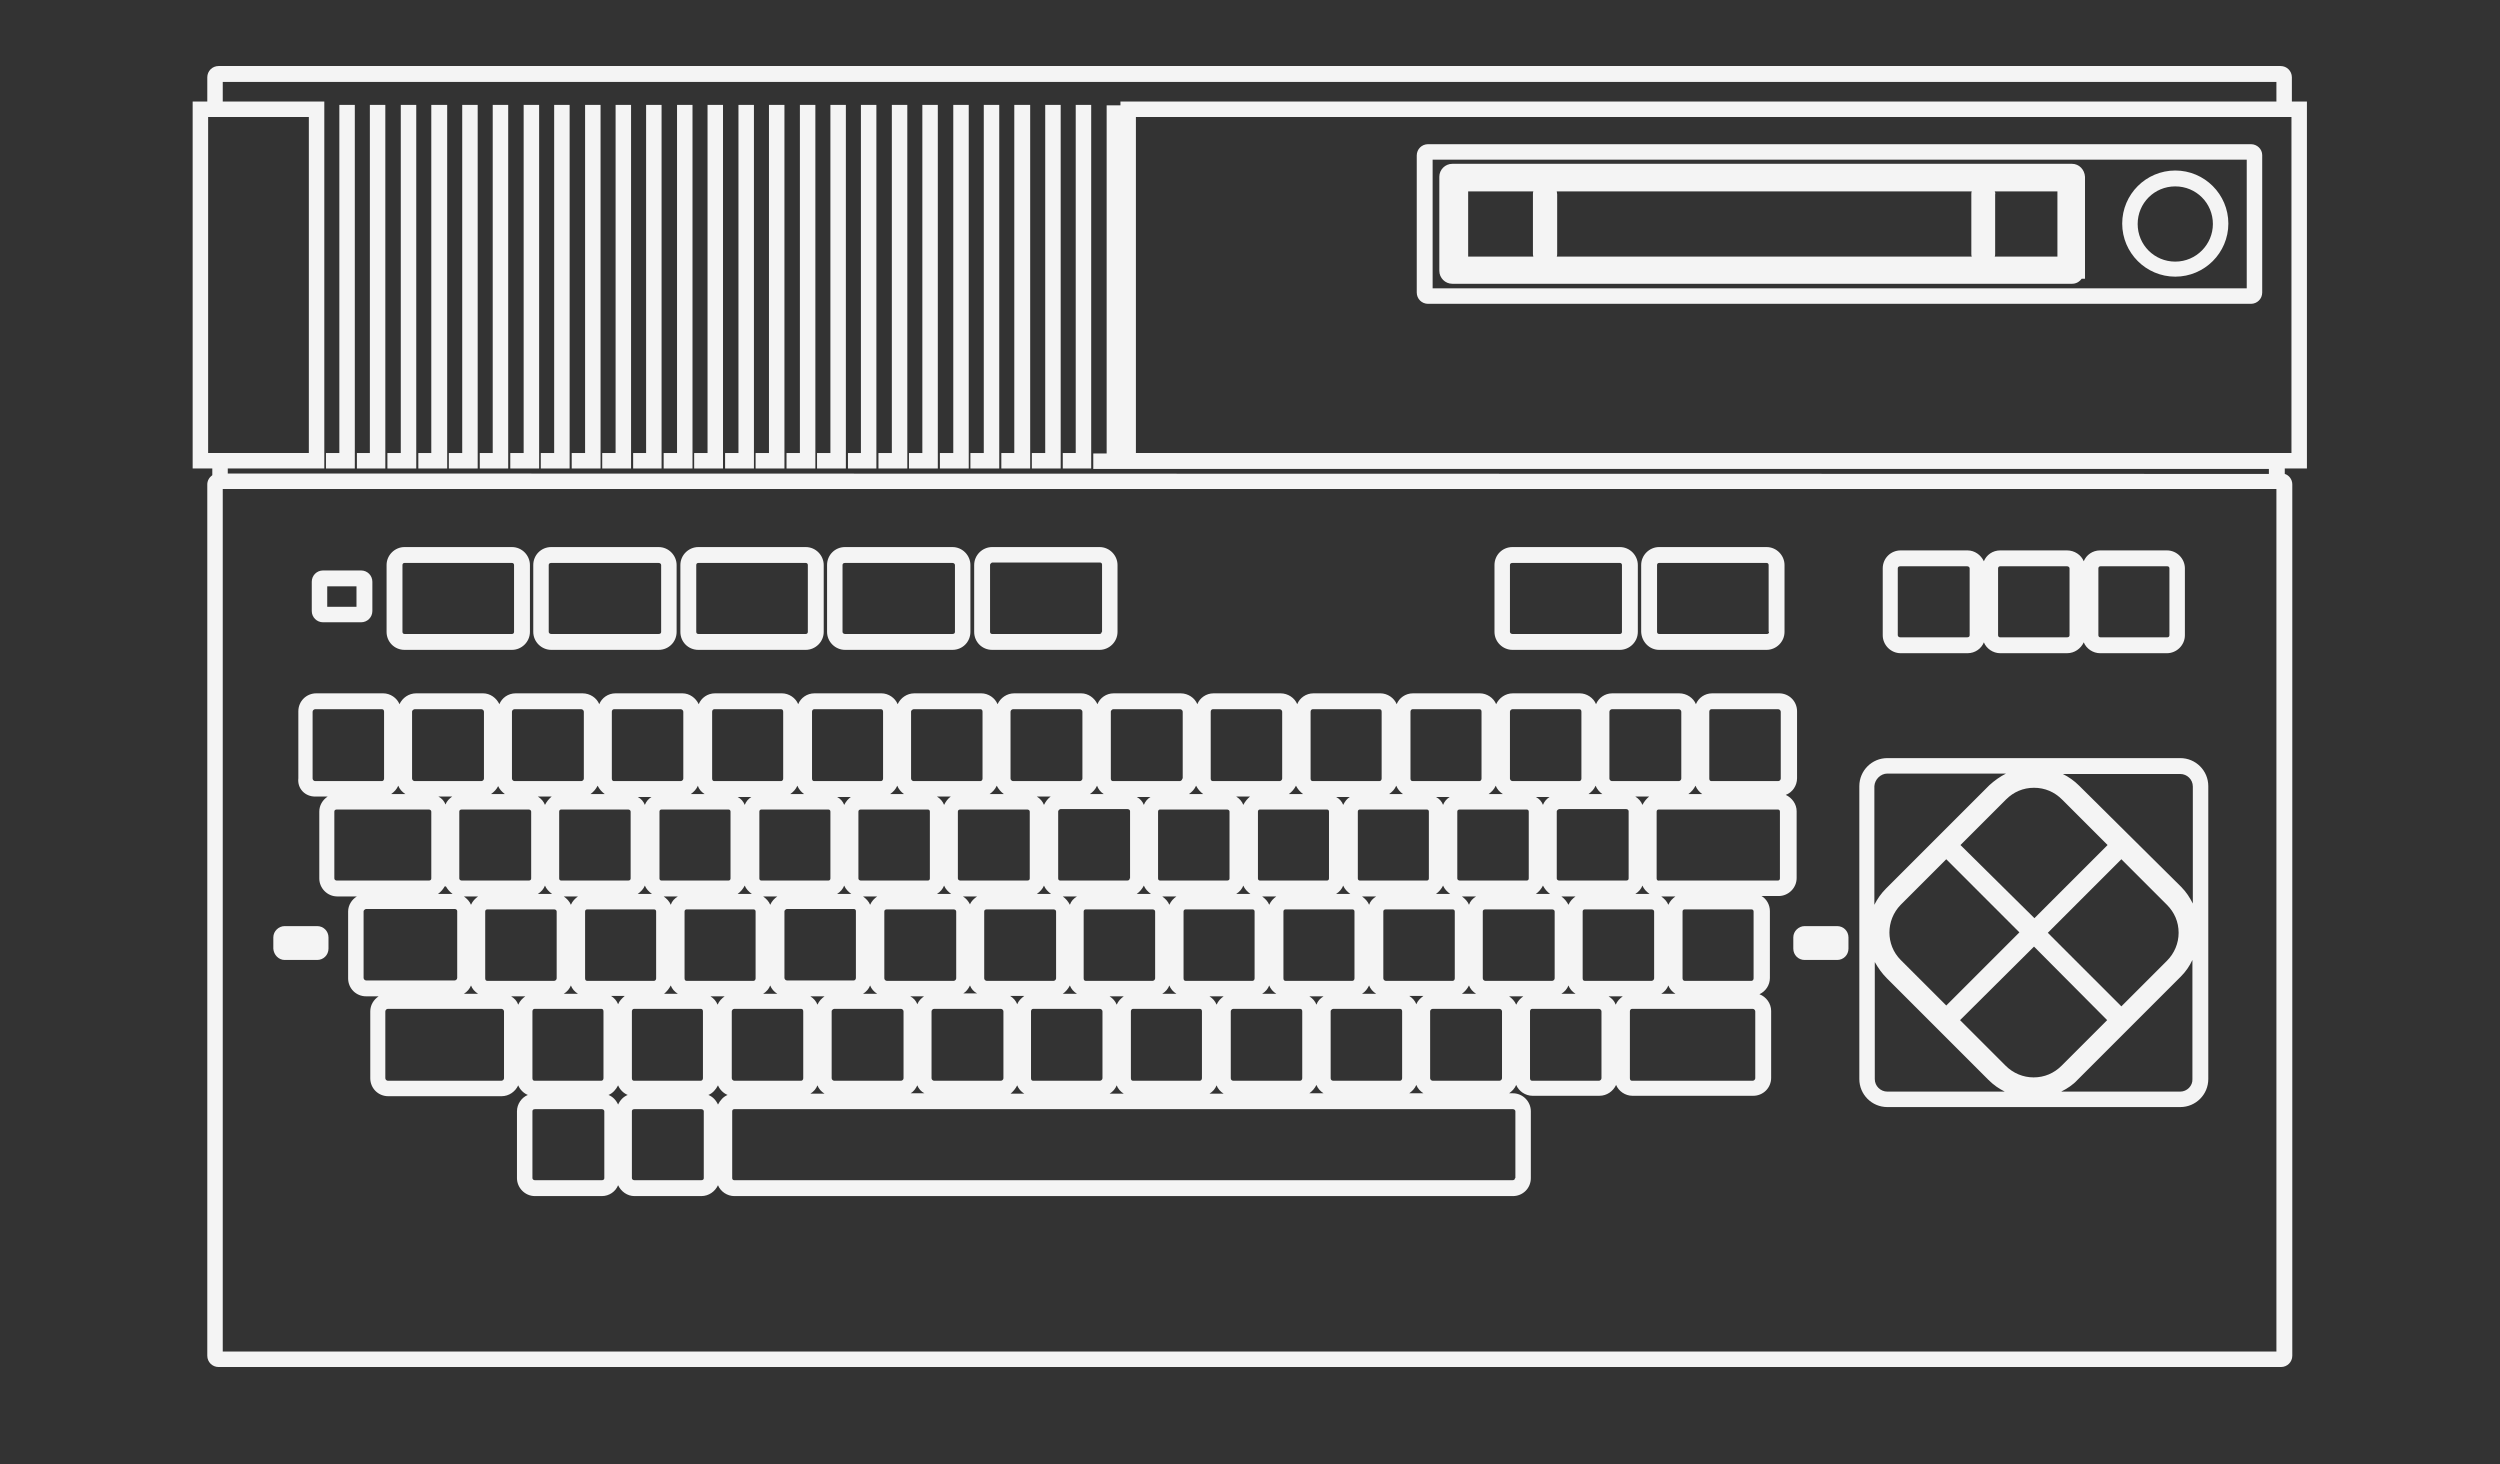 <?xml version="1.0" encoding="utf-8"?>
<!-- Generator: Adobe Illustrator 24.0.1, SVG Export Plug-In . SVG Version: 6.00 Build 0)  -->
<svg version="1.1"
	 id="Layer_3" xmlns:cc="http://creativecommons.org/ns#" xmlns:dc="http://purl.org/dc/elements/1.1/" xmlns:rdf="http://www.w3.org/1999/02/22-rdf-syntax-ns#"
	 xmlns="http://www.w3.org/2000/svg" xmlns:xlink="http://www.w3.org/1999/xlink" x="0px" y="0px" viewBox="0 0 598.2 350.3"
	 style="enable-background:new 0 0 598.2 350.3;" xml:space="preserve">
<rect x="0" y="0" width="598.2" height="350.3" fill="#333333" stroke="none"/>
<g>
	<polygon style="fill:#F4F4F4;" points="81.2,108.4 78,108.4 78,112.1 84.9,112.1 84.9,25.1 81.2,25.1 	"/>
	<path style="fill:#F4F4F4;" d="M552,112.1V24.3h-3.6v-5.8c0-1.5-1.2-2.7-2.7-2.7H52.3v0c-1.5,0-2.7,1.2-2.7,2.7v5.8h-3.5v87.8h4.7
		v1.6c-0.7,0.5-1.2,1.3-1.2,2.2v208.5c0,1.5,1.2,2.7,2.7,2.7h493.5c1.5,0,2.7-1.2,2.7-2.7V115.9c0-1.2-0.8-2.2-1.8-2.5v-1.3H552z
		 M544.7,323.4H53.3V117h491.4V323.4z M54.5,113.3v-1.2h23.1V24.3H53.3v-4.7h491.4v4.7H268.1v0.9h-3.3v83.3h-3.2v3.7h6.9v0h274.4
		v1.2L54.5,113.3z M49.8,28h24.1v80.4H49.8V28z M271.8,108.4V28h276.5v80.4H271.8z"/>
	<polygon style="fill:#F4F4F4;" points="88.5,108.4 85.4,108.4 85.4,112.1 92.2,112.1 92.2,25.1 88.5,25.1 	"/>
	<polygon style="fill:#F4F4F4;" points="95.9,108.4 92.7,108.4 92.7,112.1 99.6,112.1 99.6,25.1 95.9,25.1 	"/>
	<polygon style="fill:#F4F4F4;" points="103.2,108.4 100.1,108.4 100.1,112.1 107,112.1 107,25.1 103.2,25.1 	"/>
	<polygon style="fill:#F4F4F4;" points="110.6,108.4 107.4,108.4 107.4,112.1 114.3,112.1 114.3,25.1 110.6,25.1 	"/>
	<polygon style="fill:#F4F4F4;" points="117.9,108.4 114.8,108.4 114.8,112.1 121.6,112.1 121.6,25.1 117.9,25.1 	"/>
	<polygon style="fill:#F4F4F4;" points="125.3,108.4 122.1,108.4 122.1,112.1 129,112.1 129,25.1 125.3,25.1 	"/>
	<polygon style="fill:#F4F4F4;" points="132.6,108.4 129.4,108.4 129.4,112.1 136.3,112.1 136.3,25.1 132.6,25.1 	"/>
	<polygon style="fill:#F4F4F4;" points="140,108.4 136.8,108.4 136.8,112.1 143.7,112.1 143.7,25.1 140,25.1 	"/>
	<polygon style="fill:#F4F4F4;" points="147.3,108.4 144.1,108.4 144.1,112.1 151,112.1 151,25.1 147.3,25.1 	"/>
	<polygon style="fill:#F4F4F4;" points="154.6,108.4 151.5,108.4 151.5,112.1 158.3,112.1 158.3,25.1 154.6,25.1 	"/>
	<polygon style="fill:#F4F4F4;" points="162,108.4 158.8,108.4 158.8,112.1 165.7,112.1 165.7,25.1 162,25.1 	"/>
	<polygon style="fill:#F4F4F4;" points="169.3,108.4 166.1,108.4 166.1,112.1 173,112.1 173,25.1 169.3,25.1 	"/>
	<polygon style="fill:#F4F4F4;" points="176.7,108.4 173.5,108.4 173.5,112.1 180.4,112.1 180.4,25.1 176.7,25.1 	"/>
	<polygon style="fill:#F4F4F4;" points="184,108.4 180.8,108.4 180.8,112.1 187.7,112.1 187.7,25.1 184,25.1 	"/>
	<polygon style="fill:#F4F4F4;" points="191.4,108.4 188.2,108.4 188.2,112.1 195.1,112.1 195.1,25.1 191.4,25.1 	"/>
	<polygon style="fill:#F4F4F4;" points="198.7,108.4 195.5,108.4 195.5,112.1 202.4,112.1 202.4,25.1 198.7,25.1 	"/>
	<polygon style="fill:#F4F4F4;" points="206,108.4 202.9,108.4 202.9,112.1 209.7,112.1 209.7,25.1 206,25.1 	"/>
	<polygon style="fill:#F4F4F4;" points="213.4,108.4 210.2,108.4 210.2,112.1 217.1,112.1 217.1,25.1 213.4,25.1 	"/>
	<polygon style="fill:#F4F4F4;" points="220.7,108.4 217.5,108.4 217.5,112.1 224.4,112.1 224.4,25.1 220.7,25.1 	"/>
	<polygon style="fill:#F4F4F4;" points="228.1,108.4 224.9,108.4 224.9,112.1 231.8,112.1 231.8,25.1 228.1,25.1 	"/>
	<polygon style="fill:#F4F4F4;" points="235.4,108.4 232.2,108.4 232.2,112.1 239.1,112.1 239.1,25.1 235.4,25.1 	"/>
	<polygon style="fill:#F4F4F4;" points="242.7,108.4 239.6,108.4 239.6,112.1 246.5,112.1 246.5,25.1 242.7,25.1 	"/>
	<polygon style="fill:#F4F4F4;" points="250.1,108.4 246.9,108.4 246.9,112.1 253.8,112.1 253.8,25.1 250.1,25.1 	"/>
	<polygon style="fill:#F4F4F4;" points="257.4,108.4 254.3,108.4 254.3,112.1 261.1,112.1 261.1,25.1 257.4,25.1 	"/>
	<path style="fill:#F4F4F4;" d="M538.6,34.5H341.7c-1.5,0-2.7,1.2-2.7,2.7V70c0,1.5,1.2,2.7,2.7,2.7h196.9c1.5,0,2.7-1.2,2.7-2.7
		V37.1C541.3,35.7,540.1,34.5,538.6,34.5z M342.8,69V38.2h194.8V69H342.8z"/>
	<path style="fill:#F4F4F4;" d="M495.8,39.2H347.5c-1.7,0-3.1,1.4-3.1,3.1v22.5c0,1.7,1.4,3.1,3.1,3.1h148.3c0.9,0,1.7-0.4,2.3-1.2
		h0.8V42.3C498.8,40.6,497.5,39.2,495.8,39.2z M366.9,61.4h-15.6V45.8h15.6c-0.1,0.2-0.1,0.5-0.1,0.7v14.2
		C366.8,60.9,366.8,61.1,366.9,61.4z M372.5,45.8h99.3c-0.1,0.2-0.1,0.5-0.1,0.7v14.2c0,0.3,0,0.5,0.1,0.7h-99.3
		c0.1-0.2,0.1-0.5,0.1-0.7V46.5C372.6,46.2,372.5,46,372.5,45.8z M477.3,45.8h15v15.6h-15c0.1-0.2,0.1-0.5,0.1-0.7V46.5
		C477.5,46.2,477.4,46,477.3,45.8z"/>
	<path style="fill:#F4F4F4;" d="M520.5,40.8c-7,0-12.7,5.7-12.7,12.7c0,7,5.7,12.7,12.7,12.7s12.7-5.7,12.7-12.7
		C533.2,46.5,527.5,40.8,520.5,40.8z M520.5,62.6c-5,0-9-4-9-9c0-5,4-9,9-9c5,0,9,4,9,9C529.5,58.5,525.5,62.6,520.5,62.6z"/>
	<path style="fill:#F4F4F4;" d="M75.4,190.6h3c-1.2,0.8-2,2.1-2,3.6v16c0,2.3,1.9,4.3,4.3,4.3h4.7c-1.2,0.7-2.1,2.1-2.1,3.6v16
		c0,2.4,1.9,4.3,4.3,4.3h3c-1.2,0.8-2,2.1-2,3.6v16c0,2.4,1.9,4.3,4.3,4.3H120c1.8,0,3.3-1.1,4-2.6c0.4,1,1.3,1.9,2.3,2.3
		c-1.5,0.6-2.6,2.2-2.6,3.9v16c0,2.3,1.9,4.3,4.3,4.3h16c1.8,0,3.3-1.1,3.9-2.6c0.7,1.5,2.2,2.6,3.9,2.6h16c1.8,0,3.3-1.1,4-2.6
		c0.6,1.5,2.2,2.6,3.9,2.6H362c2.4,0,4.3-1.9,4.3-4.3v-16c0-2.3-1.9-4.3-4.3-4.3h-0.9c0.7-0.5,1.3-1.1,1.7-2
		c0.6,1.5,2.2,2.6,3.9,2.6h16c1.8,0,3.3-1.1,4-2.6c0.6,1.5,2.2,2.6,3.9,2.6h28.9c2.4,0,4.3-1.9,4.3-4.3v-16c0-1.8-1.2-3.4-2.8-4
		c1.5-0.7,2.5-2.2,2.5-3.9v-16c0-1.5-0.8-2.9-2-3.6h4.1c2.3,0,4.3-1.9,4.3-4.3v-16c0-1.7-1.1-3.2-2.6-3.9c1.6-0.6,2.7-2.2,2.7-4v-16
		c0-2.4-1.9-4.3-4.3-4.3h-16c-1.8,0-3.3,1.1-3.9,2.6c-0.6-1.5-2.2-2.6-4-2.6h-16c-1.8,0-3.3,1.1-3.9,2.6c-0.6-1.5-2.2-2.6-3.9-2.6
		h-16c-1.8,0-3.3,1.1-4,2.6c-0.6-1.5-2.2-2.6-3.9-2.6h-16c-1.8,0-3.3,1.1-3.9,2.6c-0.6-1.5-2.2-2.6-3.9-2.6h-16
		c-1.8,0-3.3,1.1-3.9,2.6c-0.6-1.5-2.2-2.6-4-2.6h-16c-1.8,0-3.3,1.1-3.9,2.6c-0.6-1.5-2.2-2.6-4-2.6h-16c-1.8,0-3.3,1.1-3.9,2.6
		c-0.7-1.5-2.2-2.6-3.9-2.6h-16c-1.8,0-3.3,1.1-4,2.6c-0.6-1.5-2.2-2.6-3.9-2.6h-16c-1.8,0-3.3,1.1-4,2.6c-0.6-1.5-2.2-2.6-3.9-2.6
		h-16c-1.8,0-3.3,1.1-3.9,2.6c-0.6-1.5-2.2-2.6-3.9-2.6h-16c-1.8,0-3.3,1.1-3.9,2.6c-0.7-1.5-2.2-2.6-3.9-2.6h-16
		c-1.8,0-3.3,1.1-3.9,2.6c-0.6-1.5-2.2-2.6-4-2.6h-16c-1.8,0-3.3,1.1-3.9,2.6c-0.7-1.5-2.2-2.6-3.9-2.6h-16c-1.8,0-3.3,1.1-4,2.6
		c-0.6-1.5-2.2-2.6-3.9-2.6h-16c-2.4,0-4.3,1.9-4.3,4.3v16C71.1,188.7,73,190.6,75.4,190.6z M97,190l-3.4,0c0.7-0.5,1.3-1.1,1.7-2
		C95.6,188.8,96.2,189.5,97,190z M120.8,190h-3.3c0.7-0.5,1.3-1.1,1.7-1.9C119.5,188.8,120.1,189.5,120.8,190z M144.7,190h-3.4
		c0.7-0.5,1.3-1.2,1.7-2C143.4,188.8,144,189.5,144.7,190z M168.6,190h-3.3c0.7-0.5,1.3-1.1,1.7-2
		C167.2,188.8,167.8,189.5,168.6,190z M192.4,190h-3.3c0.7-0.5,1.3-1.1,1.7-2C191.1,188.8,191.7,189.5,192.4,190z M216.3,190H213
		c0.7-0.5,1.3-1.1,1.7-2C215,188.8,215.6,189.5,216.3,190z M240.2,190h-3.4c0.7-0.5,1.3-1.1,1.7-2
		C238.9,188.8,239.5,189.5,240.2,190z M264.1,190h-3.3c0.7-0.5,1.3-1.1,1.7-2C262.8,188.8,263.3,189.5,264.1,190z M287.9,190h-3.4
		c0.7-0.5,1.3-1.1,1.7-2C286.6,188.8,287.2,189.5,287.9,190z M311.8,190h-3.4c0.7-0.5,1.3-1.2,1.7-2
		C310.5,188.8,311.1,189.5,311.8,190z M335.7,190h-3.3c0.7-0.5,1.3-1.1,1.7-2C334.4,188.8,335,189.5,335.7,190z M359.6,190h-3.4
		c0.7-0.5,1.3-1.1,1.7-2C358.2,188.8,358.8,189.5,359.6,190z M383.4,190h-3.3c0.7-0.5,1.3-1.1,1.7-2
		C382.1,188.8,382.7,189.5,383.4,190z M407.3,190H404c0.7-0.5,1.3-1.2,1.7-2C406,188.8,406.6,189.5,407.3,190z M426.1,186.3
		c0,0.3-0.3,0.6-0.6,0.6h-16c-0.3,0-0.5-0.2-0.5-0.6v-16c0-0.3,0.2-0.6,0.5-0.6h16c0.3,0,0.6,0.3,0.6,0.6V186.3z M399.2,235.8
		c0.3,0.8,0.9,1.5,1.7,2h-3.4C398.3,237.3,398.9,236.6,399.2,235.8z M384.9,238.4h3.4c-0.7,0.5-1.3,1.1-1.7,2
		C386.3,239.5,385.7,238.9,384.9,238.4z M361.1,238.4h3.4c-0.7,0.5-1.3,1.1-1.7,2C362.4,239.5,361.8,238.9,361.1,238.4z
		 M338.9,240.3c-0.3-0.8-0.9-1.5-1.7-2h3.4C339.8,238.9,339.2,239.5,338.9,240.3z M169.5,262c1-0.4,1.8-1.3,2.3-2.3
		c0.4,1,1.3,1.9,2.3,2.3c-1,0.4-1.8,1.3-2.3,2.3C171.3,263.2,170.5,262.4,169.5,262z M145.6,262c1-0.4,1.8-1.3,2.3-2.3
		c0.4,1,1.3,1.9,2.3,2.3c-1,0.4-1.8,1.2-2.3,2.3C147.4,263.2,146.6,262.4,145.6,262z M122.3,238.4h3.4c-0.7,0.5-1.3,1.1-1.7,2
		C123.7,239.5,123.1,238.9,122.3,238.4z M115.8,186.3c0,0.3-0.3,0.6-0.6,0.6h-16c-0.3,0-0.6-0.3-0.6-0.6v-16c0-0.2,0.1-0.3,0.2-0.4
		c0.1-0.1,0.3-0.2,0.4-0.2h16c0.3,0,0.6,0.3,0.6,0.6V186.3z M139.7,186.3c0,0.3-0.3,0.6-0.6,0.6h-16c-0.3,0-0.6-0.3-0.6-0.6v-16
		c0-0.3,0.3-0.6,0.6-0.6h16c0.3,0,0.6,0.3,0.6,0.6V186.3z M163.5,186.3c0,0.3-0.3,0.6-0.6,0.6h-16c-0.3,0-0.5-0.2-0.5-0.6v-16
		c0-0.3,0.2-0.6,0.5-0.6h16c0.3,0,0.6,0.3,0.6,0.6V186.3z M187.4,186.3c0,0.3-0.2,0.6-0.5,0.6h-16c-0.3,0-0.5-0.2-0.5-0.6v-16
		c0-0.3,0.2-0.6,0.5-0.6h16c0.3,0,0.5,0.2,0.5,0.6V186.3z M211.3,186.3c0,0.3-0.2,0.6-0.5,0.6h-16c-0.3,0-0.5-0.2-0.5-0.6v-16
		c0-0.3,0.2-0.6,0.5-0.6h16c0.3,0,0.5,0.2,0.5,0.6V186.3z M235.1,186.3c0,0.3-0.2,0.6-0.5,0.6h-16c-0.3,0-0.6-0.3-0.6-0.6v-16
		c0-0.2,0.1-0.3,0.2-0.4c0.1-0.1,0.3-0.2,0.4-0.2h16c0.3,0,0.5,0.2,0.5,0.6V186.3z M259,186.3c0,0.3-0.3,0.6-0.6,0.6h-16
		c-0.3,0-0.6-0.3-0.6-0.6v-16c0-0.3,0.3-0.6,0.6-0.6h16c0.3,0,0.6,0.3,0.6,0.6V186.3z M282.9,186.3c0,0.3-0.3,0.6-0.6,0.6h-16
		c-0.3,0-0.5-0.2-0.5-0.6v-16c0-0.2,0.1-0.3,0.2-0.4c0.1-0.1,0.2-0.2,0.4-0.2h16c0.3,0,0.6,0.3,0.6,0.6V186.3z M306.8,186.3
		c0,0.3-0.3,0.6-0.6,0.6h-16c-0.3,0-0.5-0.2-0.5-0.6v-16c0-0.3,0.2-0.6,0.5-0.6h16c0.3,0,0.6,0.3,0.6,0.6V186.3z M330.6,186.3
		c0,0.3-0.2,0.6-0.5,0.6h-16c-0.3,0-0.5-0.2-0.5-0.6v-16c0-0.3,0.2-0.6,0.5-0.6h16c0.3,0,0.5,0.2,0.5,0.6V186.3z M354.5,186.3
		c0,0.3-0.2,0.6-0.5,0.6h-16c-0.3,0-0.5-0.2-0.5-0.6v-16c0-0.3,0.2-0.6,0.5-0.6h16c0.3,0,0.5,0.2,0.5,0.6V186.3z M378.4,186.3
		c0,0.3-0.2,0.6-0.5,0.6h-16c-0.3,0-0.6-0.3-0.6-0.6v-16c0-0.3,0.3-0.6,0.6-0.6h16c0.3,0,0.5,0.2,0.5,0.6V186.3z M402.3,186.3
		c0,0.3-0.3,0.6-0.6,0.6h-16c-0.3,0-0.6-0.3-0.6-0.6v-16c0-0.3,0.3-0.6,0.6-0.6h16c0.3,0,0.6,0.3,0.6,0.6V186.3z M366.1,242
		c0-0.3,0.2-0.6,0.5-0.6h16c0.3,0,0.6,0.3,0.6,0.6v16c0,0.3-0.3,0.6-0.6,0.6h-16c-0.3,0-0.5-0.2-0.5-0.6V242z M315,240.4
		c-0.3-0.8-0.9-1.5-1.7-2h3.4C315.9,238.9,315.3,239.5,315,240.4z M362.5,281.9c0,0.3-0.2,0.5-0.6,0.5H175.7c-0.3,0-0.5-0.2-0.5-0.5
		v-16c0-0.3,0.2-0.5,0.5-0.5H362c0.3,0,0.6,0.2,0.6,0.5V281.9z M171.7,240.4c-0.3-0.8-0.9-1.5-1.7-2h3.4
		C172.7,238.9,172.1,239.5,171.7,240.4z M151.2,265.9c0-0.3,0.2-0.5,0.6-0.5h16c0.3,0,0.6,0.2,0.6,0.5v16c0,0.3-0.2,0.5-0.6,0.5h-16
		c-0.3,0-0.6-0.2-0.6-0.5V265.9z M147.9,240.3c-0.3-0.8-0.9-1.5-1.7-2h3.3C148.8,238.9,148.2,239.5,147.9,240.3z M112.7,216.5
		c-0.3-0.8-1-1.5-1.7-2h3.4C113.7,215,113.1,215.6,112.7,216.5z M87,218.1c0-0.2,0.1-0.3,0.2-0.4c0.1-0.1,0.3-0.2,0.4-0.2h21.2
		c0.3,0,0.6,0.2,0.6,0.5v16c0,0.3-0.3,0.6-0.6,0.6H87.6c-0.3,0-0.6-0.3-0.6-0.6V218.1z M106.6,192.5c-0.3-0.8-0.9-1.5-1.7-1.9h3.3
		C107.5,191.1,106.9,191.7,106.6,192.5z M80,194.2c0-0.3,0.2-0.5,0.6-0.5h22c0.3,0,0.6,0.2,0.6,0.5v16c0,0.3-0.2,0.5-0.6,0.5h-22
		c-0.3,0-0.6-0.2-0.6-0.5V194.2z M393,192.6c-0.3-0.8-0.9-1.5-1.7-2h3.3C394,191.1,393.4,191.8,393,192.6z M318.4,258v-16
		c0-0.2,0.1-0.3,0.2-0.4c0.1-0.1,0.3-0.2,0.4-0.2h16c0.3,0,0.5,0.2,0.5,0.6v16c0,0.3-0.2,0.6-0.5,0.6h-16
		C318.6,258.6,318.4,258.3,318.4,258z M291.1,240.4c-0.3-0.8-0.9-1.5-1.7-2h3.4C292.1,238.9,291.5,239.5,291.1,240.4z M267.2,240.4
		c-0.3-0.8-0.9-1.5-1.7-2h3.4C268.2,238.9,267.6,239.5,267.2,240.4z M243.4,240.3c-0.3-0.8-0.9-1.5-1.7-2h3.4
		C244.3,238.9,243.7,239.5,243.4,240.3z M219.5,240.3c-0.3-0.8-0.9-1.5-1.7-1.9h3.3C220.4,238.9,219.8,239.5,219.5,240.3z
		 M195.6,240.4c-0.3-0.8-0.9-1.5-1.7-2h3.4C196.6,238.9,196,239.5,195.6,240.4z M127.4,242c0-0.3,0.2-0.6,0.5-0.6h16
		c0.3,0,0.5,0.2,0.5,0.6v16c0,0.3-0.2,0.6-0.5,0.6h-16c-0.3,0-0.5-0.2-0.5-0.6V242z M130.4,211.9c0.3,0.8,1,1.5,1.7,2h-3.4
		C129.5,213.4,130.1,212.7,130.4,211.9z M154.3,211.9c0.3,0.8,1,1.5,1.7,2h-3.4C153.3,213.4,154,212.7,154.3,211.9z M178.2,211.9
		c0.3,0.8,1,1.5,1.7,2h-3.4C177.2,213.4,177.8,212.7,178.2,211.9z M202,211.9c0.3,0.8,1,1.5,1.7,2h-3.4
		C201.1,213.4,201.7,212.7,202,211.9z M225.9,211.9c0.3,0.8,1,1.5,1.7,2h-3.4C225,213.4,225.6,212.7,225.9,211.9z M249.8,211.9
		c0.3,0.8,1,1.5,1.7,2h-3.4C248.8,213.4,249.5,212.7,249.8,211.9z M273.7,211.9c0.3,0.8,1,1.5,1.7,2H272
		C272.7,213.4,273.3,212.7,273.7,211.9z M297.5,211.9c0.3,0.8,1,1.5,1.7,2h-3.4C296.6,213.4,297.2,212.7,297.5,211.9z M321.4,211.9
		c0.3,0.8,1,1.5,1.7,2h-3.4C320.5,213.4,321.1,212.7,321.4,211.9z M345.3,211.9c0.3,0.8,1,1.5,1.7,2h-3.4
		C344.3,213.4,344.9,212.7,345.3,211.9z M369.2,211.9c0.4,0.8,1,1.5,1.7,2h-3.4C368.2,213.4,368.8,212.7,369.2,211.9z M389.7,210.2
		c0,0.3-0.2,0.5-0.6,0.5h-16c-0.3,0-0.6-0.2-0.6-0.5v-16c0-0.2,0.1-0.3,0.2-0.4c0.1-0.1,0.3-0.2,0.4-0.2h16c0.3,0,0.6,0.2,0.6,0.5
		V210.2z M351.5,216.5c-0.3-0.8-1-1.5-1.7-2h3.4C352.4,215,351.8,215.6,351.5,216.5z M327.6,216.5c-0.3-0.8-1-1.5-1.7-2h3.4
		C328.5,215,327.9,215.6,327.6,216.5z M294.5,258v-16c0-0.3,0.3-0.6,0.6-0.6h16c0.3,0,0.5,0.2,0.5,0.6v16c0,0.3-0.2,0.6-0.5,0.6h-16
		C294.7,258.6,294.5,258.3,294.5,258z M175.1,242c0-0.3,0.3-0.6,0.6-0.6h16c0.3,0,0.5,0.2,0.5,0.6v16c0,0.3-0.2,0.6-0.5,0.6h-16
		c-0.3,0-0.6-0.3-0.6-0.6V242z M136.6,216.5c-0.3-0.8-1-1.5-1.7-2h3.4C137.6,215,137,215.6,136.6,216.5z M116.1,218.1
		c0-0.3,0.2-0.5,0.5-0.5h16c0.3,0,0.6,0.2,0.6,0.5v16c0,0.3-0.3,0.6-0.6,0.6h-16c-0.3,0-0.5-0.2-0.5-0.6V218.1z M307.1,218.1
		c0-0.3,0.2-0.5,0.5-0.5h16c0.3,0,0.5,0.2,0.5,0.5v16c0,0.3-0.2,0.6-0.5,0.6h-16c-0.3,0-0.5-0.2-0.5-0.6V218.1z M303.7,216.5
		c-0.3-0.8-1-1.5-1.7-2h3.4C304.7,215,304.1,215.6,303.7,216.5z M187.7,218.1c0-0.2,0.1-0.3,0.2-0.4c0.1-0.1,0.3-0.2,0.4-0.2h16
		c0.3,0,0.5,0.2,0.5,0.5v16c0,0.3-0.2,0.6-0.5,0.6h-16c-0.3,0-0.6-0.3-0.6-0.6V218.1z M208.2,235.8c0.3,0.8,0.9,1.5,1.7,2h-3.4
		C207.3,237.3,207.9,236.6,208.2,235.8z M211.6,218.1c0-0.3,0.2-0.5,0.6-0.5h16c0.3,0,0.6,0.2,0.6,0.5v16c0,0.3-0.3,0.6-0.6,0.6h-16
		c-0.3,0-0.6-0.3-0.6-0.6V218.1z M232.1,235.8c0.3,0.8,0.9,1.5,1.7,1.9h-3.3C231.2,237.3,231.7,236.6,232.1,235.8z M235.5,218.1
		c0-0.3,0.2-0.5,0.6-0.5h16c0.3,0,0.6,0.2,0.6,0.5v16c0,0.3-0.3,0.6-0.6,0.6h-16c-0.3,0-0.6-0.3-0.6-0.6V218.1z M256,235.8
		c0.3,0.8,0.9,1.5,1.7,2h-3.4C255,237.3,255.6,236.6,256,235.8z M259.3,218.1c0-0.3,0.2-0.5,0.5-0.5h16c0.3,0,0.6,0.2,0.6,0.5v16
		c0,0.3-0.3,0.6-0.6,0.6h-16c-0.3,0-0.5-0.2-0.5-0.6V218.1z M279.8,235.8c0.3,0.8,0.9,1.5,1.7,2h-3.4
		C278.9,237.3,279.5,236.6,279.8,235.8z M283.2,218.1c0-0.3,0.2-0.5,0.5-0.5h16c0.3,0,0.5,0.2,0.5,0.5v16c0,0.3-0.2,0.6-0.5,0.6h-16
		c-0.3,0-0.5-0.2-0.5-0.6V218.1z M279.8,216.5c-0.3-0.8-1-1.5-1.7-2h3.4C280.8,215,280.2,215.6,279.8,216.5z M256,216.5
		c-0.4-0.8-1-1.5-1.7-2h3.4C256.9,215,256.3,215.6,256,216.5z M232.1,216.4c-0.4-0.8-1-1.5-1.7-1.9h3.4
		C233.1,215,232.4,215.6,232.1,216.4z M208.2,216.5c-0.3-0.8-1-1.5-1.7-2h3.4C209.2,215,208.6,215.6,208.2,216.5z M184.3,216.5
		c-0.3-0.8-1-1.5-1.7-2h3.4C185.3,215,184.7,215.6,184.3,216.5z M163.8,218.1c0-0.3,0.2-0.5,0.5-0.5h16c0.3,0,0.5,0.2,0.5,0.5v16
		c0,0.3-0.2,0.6-0.5,0.6h-16c-0.3,0-0.5-0.2-0.5-0.6V218.1z M160.5,216.5c-0.3-0.8-1-1.5-1.7-2h3.4
		C161.4,215,160.8,215.6,160.5,216.5z M140,218.1c0-0.3,0.2-0.5,0.5-0.5h16c0.3,0,0.5,0.2,0.5,0.5v16c0,0.3-0.2,0.6-0.5,0.6h-16
		c-0.3,0-0.5-0.2-0.5-0.6V218.1z M160.5,235.8c0.3,0.8,0.9,1.5,1.7,2h-3.3C159.5,237.3,160.1,236.6,160.5,235.8z M184.3,235.8
		c0.3,0.8,0.9,1.5,1.7,2h-3.4C183.4,237.3,184,236.6,184.3,235.8z M199,242c0-0.2,0.1-0.3,0.2-0.4c0.1-0.1,0.3-0.2,0.4-0.2h16
		c0.3,0,0.6,0.3,0.6,0.6v16c0,0.3-0.3,0.6-0.6,0.6h-16c-0.3,0-0.6-0.3-0.6-0.6V242z M222.9,242c0-0.3,0.3-0.6,0.6-0.6h16
		c0.3,0,0.6,0.3,0.6,0.6v16c0,0.3-0.3,0.6-0.6,0.6h-16c-0.3,0-0.6-0.3-0.6-0.6V242z M246.7,242c0-0.3,0.2-0.6,0.5-0.6h16
		c0.3,0,0.6,0.3,0.6,0.6v16c0,0.3-0.3,0.6-0.6,0.6h-16c-0.3,0-0.5-0.2-0.5-0.6V242z M270.6,242c0-0.3,0.2-0.6,0.5-0.6h16
		c0.3,0,0.5,0.2,0.5,0.6v16c0,0.3-0.2,0.6-0.5,0.6h-16c-0.3,0-0.5-0.2-0.5-0.6V242z M303.7,235.8c0.3,0.8,0.9,1.5,1.7,2H302
		C302.8,237.3,303.4,236.6,303.7,235.8z M331,218.1c0-0.3,0.2-0.5,0.6-0.5h16c0.3,0,0.5,0.2,0.5,0.5v16c0,0.3-0.2,0.6-0.5,0.6h-16
		c-0.3,0-0.6-0.3-0.6-0.6V218.1z M354.8,234.1v-16c0-0.3,0.2-0.5,0.6-0.5h16c0.3,0,0.6,0.2,0.6,0.5v16c0,0.3-0.3,0.6-0.6,0.6h-16
		C355.1,234.7,354.8,234.4,354.8,234.1z M365.8,210.2c0,0.3-0.2,0.5-0.5,0.5h-16c-0.3,0-0.6-0.2-0.6-0.5v-16c0-0.3,0.2-0.5,0.6-0.5
		h16c0.3,0,0.5,0.2,0.5,0.5V210.2z M341.9,210.2c0,0.3-0.2,0.5-0.5,0.5h-16c-0.3,0-0.5-0.2-0.5-0.5v-16c0-0.3,0.2-0.5,0.5-0.5h16
		c0.3,0,0.5,0.2,0.5,0.5V210.2z M318,210.2c0,0.3-0.2,0.5-0.5,0.5h-16c-0.3,0-0.5-0.2-0.5-0.5v-16c0-0.3,0.2-0.5,0.5-0.5h16
		c0.3,0,0.5,0.2,0.5,0.5V210.2z M294.2,210.2c0,0.3-0.2,0.5-0.6,0.5h-16c-0.3,0-0.5-0.2-0.5-0.5v-16c0-0.3,0.2-0.5,0.5-0.5h16
		c0.3,0,0.6,0.2,0.6,0.5V210.2z M270.3,210.2c0,0.3-0.2,0.5-0.6,0.5h-16c-0.3,0-0.5-0.2-0.5-0.5v-16c0-0.2,0.1-0.3,0.2-0.4
		c0.1-0.1,0.2-0.2,0.4-0.2h16c0.3,0,0.6,0.2,0.6,0.5V210.2z M246.4,210.2c0,0.3-0.2,0.5-0.6,0.5h-16c-0.3,0-0.6-0.2-0.6-0.5v-16
		c0-0.3,0.2-0.5,0.6-0.5h16c0.3,0,0.6,0.2,0.6,0.5V210.2z M222.5,210.2c0,0.3-0.2,0.5-0.5,0.5h-16c-0.3,0-0.6-0.2-0.6-0.5v-16
		c0-0.3,0.2-0.5,0.6-0.5h16c0.3,0,0.5,0.2,0.5,0.5V210.2z M198.7,210.2c0,0.3-0.2,0.5-0.5,0.5h-16c-0.3,0-0.5-0.2-0.5-0.5v-16
		c0-0.3,0.2-0.5,0.5-0.5h16c0.3,0,0.5,0.2,0.5,0.5V210.2z M174.8,210.2c0,0.3-0.2,0.5-0.5,0.5h-16c-0.3,0-0.5-0.2-0.5-0.5v-16
		c0-0.3,0.2-0.5,0.5-0.5h16c0.3,0,0.5,0.2,0.5,0.5V210.2z M150.9,210.2c0,0.3-0.2,0.5-0.6,0.5h-16c-0.3,0-0.5-0.2-0.5-0.5v-16
		c0-0.3,0.2-0.5,0.5-0.5h16c0.3,0,0.6,0.2,0.6,0.5V210.2z M127.1,210.2c0,0.3-0.2,0.5-0.6,0.5h-16c-0.3,0-0.6-0.2-0.6-0.5v-16
		c0-0.3,0.2-0.5,0.6-0.5h16c0.3,0,0.6,0.2,0.6,0.5V210.2z M136.6,235.8c0.3,0.8,0.9,1.5,1.7,2h-3.4
		C135.7,237.3,136.3,236.6,136.6,235.8z M151.2,242c0-0.3,0.2-0.6,0.5-0.6h16c0.3,0,0.5,0.2,0.5,0.6v16c0,0.3-0.2,0.6-0.5,0.6h-16
		c-0.3,0-0.5-0.2-0.5-0.6V242z M327.6,235.8c0.3,0.8,0.9,1.5,1.7,2h-3.4C326.7,237.3,327.2,236.6,327.6,235.8z M351.5,235.8
		c0.3,0.8,0.9,1.5,1.7,2l-3.4,0C350.5,237.3,351.1,236.6,351.5,235.8z M375.3,235.8c0.3,0.8,0.9,1.5,1.7,2h-3.4
		C374.4,237.3,375,236.6,375.3,235.8z M395.8,234.1c0,0.3-0.3,0.6-0.6,0.6h-16c-0.3,0-0.5-0.2-0.5-0.6v-16c0-0.3,0.2-0.5,0.5-0.5h16
		c0.3,0,0.6,0.2,0.6,0.5V234.1z M375.3,216.5c-0.4-0.8-1-1.5-1.7-2h3.4C376.3,215,375.7,215.6,375.3,216.5z M369.2,192.6
		c-0.3-0.8-0.9-1.5-1.7-1.9h3.3C370.1,191.1,369.5,191.8,369.2,192.6z M345.3,192.6c-0.3-0.8-0.9-1.5-1.7-1.9h3.3
		C346.2,191.1,345.6,191.8,345.3,192.6z M321.4,192.6c-0.3-0.8-0.9-1.5-1.7-1.9h3.3C322.3,191.1,321.8,191.8,321.4,192.6z
		 M297.5,192.6c-0.3-0.8-0.9-1.5-1.7-2h3.3C298.5,191.1,297.9,191.8,297.5,192.6z M273.7,192.6c-0.3-0.8-0.9-1.5-1.7-1.9h3.3
		C274.6,191.1,274,191.8,273.7,192.6z M249.8,192.6c-0.3-0.8-0.9-1.5-1.7-2h3.3C250.7,191.1,250.2,191.8,249.8,192.6z M225.9,192.6
		c-0.3-0.8-0.9-1.5-1.7-2h3.3C226.8,191.1,226.3,191.8,225.9,192.6z M202,192.6c-0.3-0.8-0.9-1.5-1.7-1.9h3.3
		C203,191.1,202.4,191.8,202,192.6z M178.2,192.6c-0.3-0.8-0.9-1.5-1.7-1.9h3.3C179.1,191.1,178.5,191.8,178.2,192.6z M154.3,192.6
		c-0.3-0.8-0.9-1.5-1.7-1.9h3.3C155.2,191.1,154.6,191.8,154.3,192.6z M130.4,192.6c-0.3-0.8-0.9-1.5-1.7-2h3.3
		C131.4,191.1,130.8,191.8,130.4,192.6z M195.6,259.7c0.3,0.8,0.9,1.5,1.7,2h-3.4C194.7,261.2,195.3,260.5,195.6,259.7z
		 M219.5,259.7c0.3,0.8,0.9,1.5,1.7,1.9h-3.3C218.6,261.2,219.1,260.5,219.5,259.7z M243.4,259.7c0.3,0.8,0.9,1.5,1.7,2h-3.3
		C242.4,261.2,243,260.5,243.4,259.7z M267.2,259.7c0.3,0.8,0.9,1.5,1.7,2h-3.4C266.3,261.2,266.9,260.5,267.2,259.7z M291.1,259.7
		c0.3,0.8,0.9,1.5,1.7,2h-3.4C290.2,261.2,290.8,260.5,291.1,259.7z M342.2,242c0-0.3,0.3-0.6,0.6-0.6h16c0.3,0,0.6,0.3,0.6,0.6v16
		c0,0.3-0.3,0.6-0.6,0.6h-16c-0.3,0-0.6-0.3-0.6-0.6V242z M393,211.9c0.3,0.8,1,1.5,1.7,2h-3.4C392.1,213.4,392.7,212.7,393,211.9z
		 M396.4,210.2v-16c0-0.3,0.2-0.5,0.5-0.5h28.5c0.3,0,0.5,0.2,0.5,0.5v16c0,0.3-0.2,0.5-0.5,0.5H397
		C396.7,210.8,396.4,210.6,396.4,210.2z M106.4,212.1h0.3c0.4,0.7,0.9,1.3,1.6,1.8h-3.5C105.5,213.4,106,212.8,106.4,212.1z
		 M112.7,235.8c0.3,0.8,0.9,1.5,1.7,2H111C111.8,237.3,112.4,236.6,112.7,235.8z M92.2,242c0-0.3,0.3-0.6,0.6-0.6H120
		c0.3,0,0.6,0.3,0.6,0.6v16c0,0.3-0.3,0.6-0.6,0.6H92.8c-0.3,0-0.6-0.3-0.6-0.6V242z M127.4,265.9c0-0.3,0.2-0.5,0.6-0.5h16
		c0.3,0,0.6,0.2,0.6,0.5v16c0,0.3-0.2,0.5-0.6,0.5h-16c-0.3,0-0.6-0.2-0.6-0.5V265.9z M313.3,261.6c0.7-0.5,1.3-1.2,1.7-2
		c0.3,0.8,0.9,1.5,1.7,2H313.3z M390,242c0-0.3,0.2-0.6,0.5-0.6h28.9c0.3,0,0.6,0.3,0.6,0.6v16c0,0.3-0.3,0.6-0.6,0.6h-28.9
		c-0.3,0-0.5-0.2-0.5-0.6V242z M402.6,234.1v-16c0-0.3,0.2-0.5,0.5-0.5h16c0.3,0,0.5,0.2,0.5,0.5v16c0,0.3-0.2,0.6-0.5,0.6h-16
		C402.8,234.7,402.6,234.4,402.6,234.1z M91.9,186.3c0,0.3-0.2,0.6-0.5,0.6h-16c-0.3,0-0.6-0.3-0.6-0.6v-16c0-0.3,0.3-0.6,0.6-0.6
		h16c0.3,0,0.5,0.2,0.5,0.6V186.3z M337.2,261.6c0.7-0.5,1.3-1.1,1.7-2c0.3,0.8,0.9,1.5,1.7,2H337.2z M399.2,216.5
		c-0.3-0.8-1-1.5-1.7-2h3.4C400.2,215,399.6,215.6,399.2,216.5z"/>
	<path style="fill:#F4F4F4;" d="M454.8,156.3h16c1.8,0,3.3-1.1,3.9-2.6c0.6,1.5,2.2,2.6,3.9,2.6h16c1.8,0,3.3-1.1,4-2.6
		c0.6,1.5,2.2,2.6,3.9,2.6h16c2.3,0,4.3-1.9,4.3-4.3v-16c0-2.3-1.9-4.3-4.3-4.3h-16c-1.8,0-3.3,1.1-3.9,2.6c-0.6-1.5-2.2-2.6-4-2.6
		h-16c-1.8,0-3.3,1.1-3.9,2.6c-0.7-1.5-2.2-2.6-3.9-2.6h-16c-2.4,0-4.3,1.9-4.3,4.3v16C450.5,154.3,452.4,156.3,454.8,156.3z
		 M471.3,152c0,0.3-0.2,0.5-0.6,0.5h-16c-0.3,0-0.6-0.2-0.6-0.5v-16c0-0.3,0.2-0.5,0.6-0.5h16c0.3,0,0.6,0.2,0.6,0.5V152z
		 M495.2,152c0,0.3-0.2,0.5-0.6,0.5h-16c-0.3,0-0.5-0.2-0.5-0.5v-16c0-0.3,0.2-0.5,0.5-0.5h16c0.3,0,0.6,0.2,0.6,0.5V152z
		 M519.1,152c0,0.3-0.2,0.5-0.5,0.5h-16c-0.3,0-0.5-0.2-0.5-0.5v-16c0-0.3,0.2-0.5,0.5-0.5h16c0.3,0,0.5,0.2,0.5,0.5V152z"/>
	<path style="fill:#F4F4F4;" d="M96.8,155.5h25.7c2.3,0,4.3-1.9,4.3-4.3v-16c0-2.3-1.9-4.3-4.3-4.3H96.8c-2.3,0-4.3,1.9-4.3,4.3v16
		C92.5,153.6,94.4,155.5,96.8,155.5z M123,151.2c0,0.3-0.2,0.5-0.5,0.5H96.8c-0.3,0-0.5-0.2-0.5-0.5v-16c0-0.3,0.2-0.5,0.5-0.5h25.7
		c0.3,0,0.5,0.2,0.5,0.5V151.2z"/>
	<path style="fill:#F4F4F4;" d="M131.9,155.5h25.7c2.4,0,4.3-1.9,4.3-4.3v-16c0-2.3-1.9-4.3-4.3-4.3h-25.7c-2.4,0-4.3,1.9-4.3,4.3
		v16C127.6,153.6,129.6,155.5,131.9,155.5z M158.2,151.2c0,0.3-0.2,0.5-0.6,0.5h-25.7c-0.3,0-0.6-0.2-0.6-0.5v-16
		c0-0.3,0.2-0.5,0.6-0.5h25.7c0.3,0,0.6,0.2,0.6,0.5V151.2z"/>
	<path style="fill:#F4F4F4;" d="M167.1,155.5h25.7c2.3,0,4.3-1.9,4.3-4.3v-16c0-2.3-1.9-4.3-4.3-4.3h-25.7c-2.3,0-4.3,1.9-4.3,4.3
		v16C162.8,153.6,164.7,155.5,167.1,155.5z M193.3,151.2c0,0.3-0.2,0.5-0.5,0.5h-25.7c-0.3,0-0.5-0.2-0.5-0.5v-16
		c0-0.3,0.2-0.5,0.5-0.5h25.7c0.3,0,0.5,0.2,0.5,0.5V151.2z"/>
	<path style="fill:#F4F4F4;" d="M202.2,155.5h25.7c2.4,0,4.3-1.9,4.3-4.3v-16c0-2.3-1.9-4.3-4.3-4.3h-25.7c-2.4,0-4.3,1.9-4.3,4.3
		v16C197.9,153.6,199.9,155.5,202.2,155.5z M228.5,151.2c0,0.3-0.2,0.5-0.6,0.5h-25.7c-0.3,0-0.6-0.2-0.6-0.5v-16
		c0-0.3,0.2-0.5,0.6-0.5h25.7c0.3,0,0.6,0.2,0.6,0.5V151.2z"/>
	<path style="fill:#F4F4F4;" d="M237.4,155.5h25.7c2.3,0,4.3-1.9,4.3-4.3v-16c0-2.3-1.9-4.3-4.3-4.3h-25.7c-2.3,0-4.3,1.9-4.3,4.3
		v16C233.1,153.6,235,155.5,237.4,155.5z M263.6,151.2c0,0.3-0.2,0.5-0.5,0.5h-25.7c-0.3,0-0.5-0.2-0.5-0.5v-16
		c0-0.2,0.1-0.3,0.2-0.4c0.1-0.1,0.2-0.2,0.4-0.2h25.7c0.3,0,0.5,0.2,0.5,0.5V151.2z"/>
	<path style="fill:#F4F4F4;" d="M361.9,155.5h25.7c2.3,0,4.3-1.9,4.3-4.3v-16c0-2.3-1.9-4.3-4.3-4.3h-25.7c-2.4,0-4.3,1.9-4.3,4.3
		v16C357.6,153.6,359.6,155.5,361.9,155.5z M388.1,151.2c0,0.3-0.2,0.5-0.5,0.5h-25.7c-0.3,0-0.6-0.2-0.6-0.5v-16
		c0-0.3,0.2-0.5,0.6-0.5h25.7c0.3,0,0.5,0.2,0.5,0.5V151.2z"/>
	<path style="fill:#F4F4F4;" d="M397,155.5h25.7c2.3,0,4.3-1.9,4.3-4.3v-16c0-2.3-1.9-4.3-4.3-4.3H397c-2.3,0-4.3,1.9-4.3,4.3v16
		C392.8,153.6,394.7,155.5,397,155.5z M423.3,151.2c0,0.3-0.2,0.5-0.5,0.5H397c-0.3,0-0.5-0.2-0.5-0.5v-16c0-0.3,0.2-0.5,0.5-0.5
		h25.7c0.3,0,0.5,0.2,0.5,0.5V151.2z"/>
	<path style="fill:#F4F4F4;" d="M451.6,264.9h70.1c3.7,0,6.7-3,6.7-6.7v-70.1c0-3.7-3-6.7-6.7-6.7h-70.1c-3.7,0-6.7,3-6.7,6.7v70.1
		C444.9,261.9,447.9,264.9,451.6,264.9z M451.6,185.1h28.4c-1.4,0.7-2.8,1.7-4,2.8l-24.7,24.7c-1.2,1.2-2.1,2.5-2.8,3.9v-28.4
		C448.6,186.5,450,185.1,451.6,185.1z M521.7,261.2h-28.5c1.4-0.7,2.8-1.6,3.9-2.8l24.7-24.7c1.2-1.2,2.1-2.5,2.8-4v28.5
		C524.7,259.8,523.3,261.2,521.7,261.2z M486.7,226.5l17.5,17.6L493.3,255c-1.8,1.8-4.1,2.8-6.7,2.8c-2.5,0-4.9-1-6.7-2.8
		l-10.9-10.9L486.7,226.5z M507.6,205.6l10.9,10.9c1.8,1.8,2.8,4.1,2.8,6.7c0,2.5-1,4.9-2.8,6.7l-10.9,10.9L490,223.2L507.6,205.6z
		 M469.1,202.2l10.9-10.9c1.8-1.8,4.1-2.8,6.7-2.8s4.9,1,6.7,2.8l10.9,10.9l-17.5,17.5L469.1,202.2z M454.8,216.5l10.9-10.9
		l17.5,17.5l-17.5,17.5l-10.9-10.9C451.2,226.1,451.2,220.2,454.8,216.5z M524.7,216.2c-0.7-1.4-1.6-2.8-2.8-4L497.5,188
		c-1.2-1.2-2.5-2.1-3.9-2.8h28.1c1.6,0,3,1.3,3,3V216.2z M451.5,234.1l24.3,24.3c1.2,1.2,2.5,2.1,3.9,2.8h-28.1c-1.6,0-3-1.3-3-3
		v-28C449.4,231.6,450.3,232.9,451.5,234.1z"/>
	<path style="fill:#F4F4F4;" d="M77.3,148.9h9.1c1.5,0,2.7-1.2,2.7-2.7v-7c0-1.5-1.2-2.7-2.7-2.7h-9.1c-1.5,0-2.7,1.2-2.7,2.7v7
		C74.6,147.7,75.8,148.9,77.3,148.9z M85.3,140.3v4.9h-7v-4.9H85.3z"/>
	<path style="fill:#F4F4F4;" d="M68.1,229.7h7.8c1.5,0,2.7-1.2,2.7-2.7v-2.7c0-1.5-1.2-2.7-2.7-2.7h-7.8c-1.4,0-2.7,1.2-2.7,2.7v2.7
		C65.5,228.5,66.7,229.7,68.1,229.7z"/>
	<path style="fill:#F4F4F4;" d="M429.1,227c0,1.5,1.2,2.7,2.7,2.7h7.8c1.5,0,2.7-1.2,2.7-2.7v-2.7c0-1.5-1.2-2.7-2.7-2.7h-7.8
		c-1.4,0-2.7,1.2-2.7,2.7V227z"/>
</g>
</svg>

